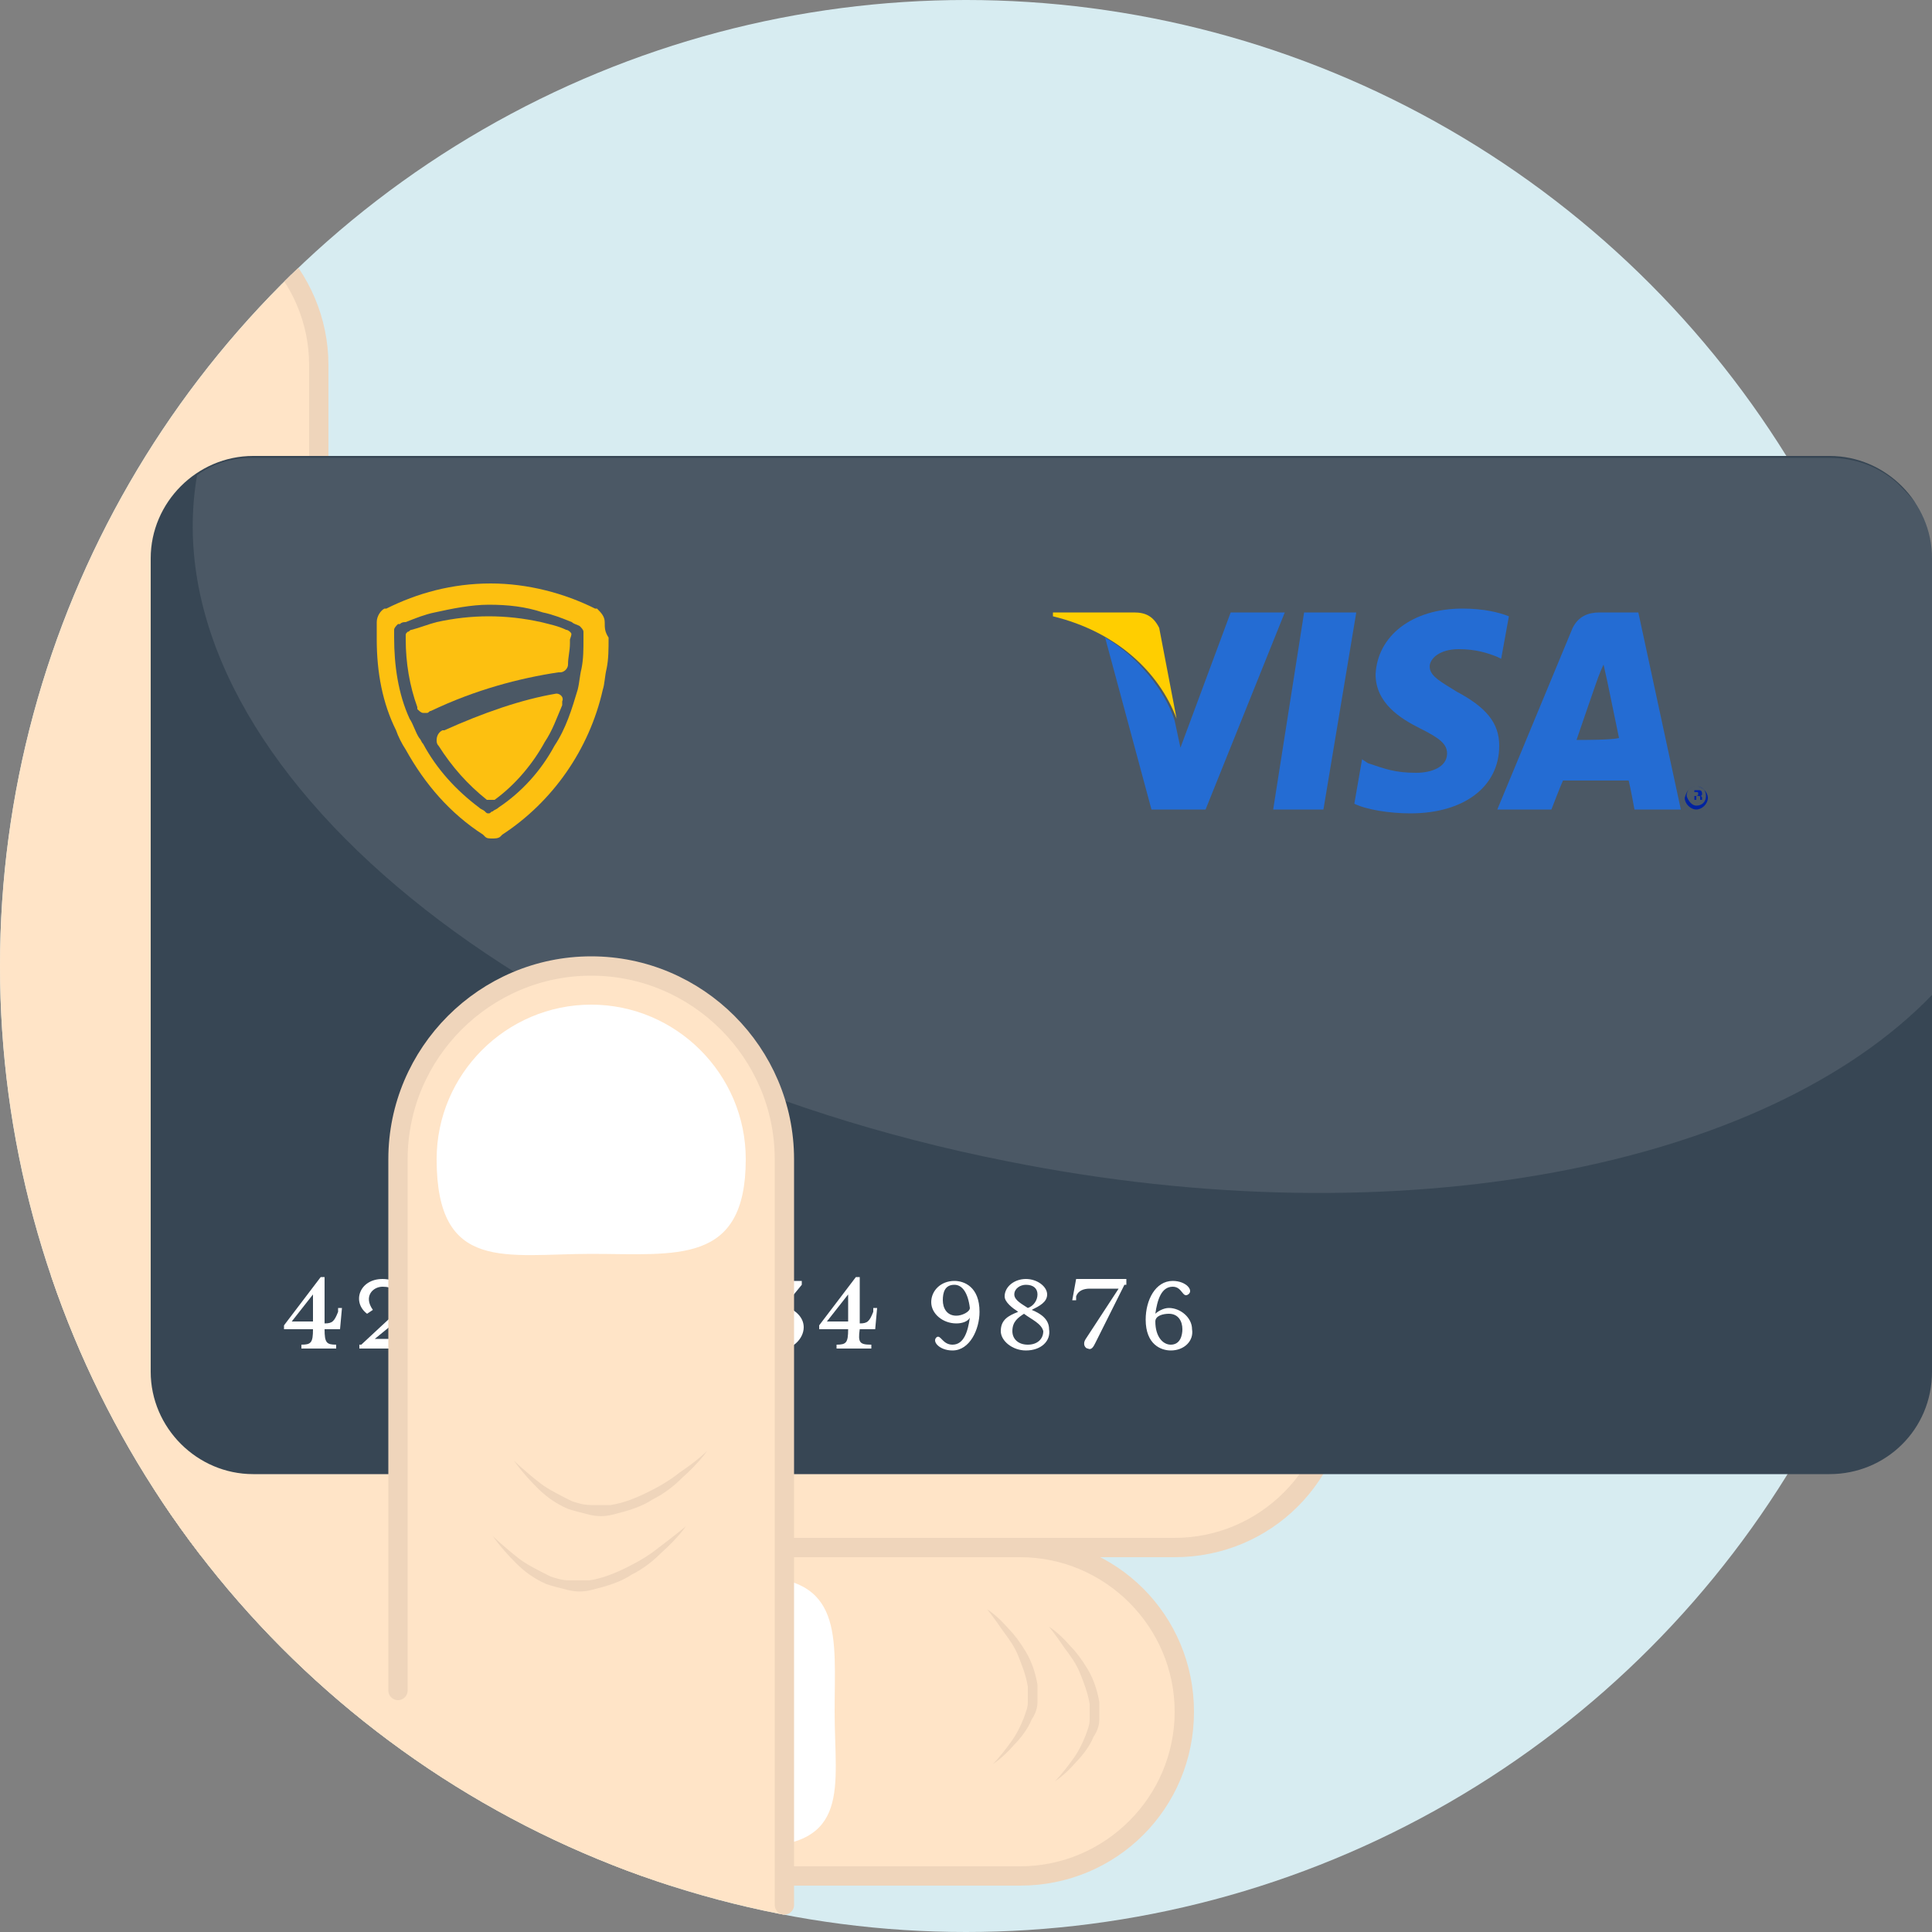 <?xml version="1.0" encoding="utf-8"?>
<!-- Generator: Adobe Illustrator 18.1.0, SVG Export Plug-In . SVG Version: 6.00 Build 0)  -->
<!DOCTYPE svg PUBLIC "-//W3C//DTD SVG 1.1//EN" "http://www.w3.org/Graphics/SVG/1.1/DTD/svg11.dtd">
<svg version="1.1" xmlns="http://www.w3.org/2000/svg" xmlns:xlink="http://www.w3.org/1999/xlink" x="0px" y="0px"
	 viewBox="0 0 100 100" style="enable-background:new 0 0 100 100;" xml:space="preserve">
<rect x="0" y="0" width="100" height="100" fill="#808080" stroke="none"/>
<style type="text/css">
	.st0{display:none;fill:#FFFFFF;stroke:#C6C6C6;stroke-width:0.5;stroke-miterlimit:10;}
	.st1{display:none;fill:#FFE168;stroke:#F9B233;stroke-width:0.5;stroke-miterlimit:10;}
	.st2{clip-path:url(#SVGID_2_);fill:#FEF4E8;}
	.st3{clip-path:url(#SVGID_2_);fill:#B5D184;}
	.st4{clip-path:url(#SVGID_2_);fill:#FFE4C7;}
	.st5{clip-path:url(#SVGID_2_);fill:#FFFFFF;stroke:#DADADA;stroke-width:0.5;stroke-miterlimit:10;}
	.st6{clip-path:url(#SVGID_2_);}
	.st7{fill:none;stroke:#9E9198;stroke-miterlimit:10;}
	.st8{clip-path:url(#SVGID_2_);fill:#FFE23B;stroke:#FDC010;stroke-miterlimit:10;}
	.st9{clip-path:url(#SVGID_2_);fill:#FFFFFF;stroke:#C6C6C6;stroke-width:0.5;stroke-miterlimit:10;}
	.st10{fill:#E84738;}
	.st11{fill:none;}
	.st12{fill:#D7ECF1;}
	.st13{display:none;clip-path:url(#SVGID_4_);}
	.st14{display:inline;fill:#CEBFA5;}
	.st15{display:inline;fill:#EFE5DF;}
	.st16{display:inline;fill:#DBCCAF;}
	.st17{display:inline;}
	.st18{fill:none;stroke:#BAA890;stroke-width:0.5;stroke-linecap:round;stroke-miterlimit:10;}
	.st19{clip-path:url(#SVGID_6_);}
	.st20{fill:#FFE4C7;}
	.st21{fill:#EFD5BB;}
	.st22{fill:#FFFFFF;}
	.st23{fill:#374654;}
	.st24{opacity:0.1;fill:#FFFFFF;}
	.st25{fill:#FDC010;}
	.st26{fill:#246CD3;}
	.st27{fill:#FFCE00;}
	.st28{fill:#0023A0;}
	.st29{fill:#FFE4C7;stroke:#EFD5BB;stroke-linecap:round;stroke-miterlimit:10;}
	.st30{clip-path:url(#SVGID_8_);fill:#D7ECF1;}
	.st31{clip-path:url(#SVGID_8_);fill:#92AC64;}
	.st32{clip-path:url(#SVGID_8_);fill:#B5D184;}
	.st33{clip-path:url(#SVGID_8_);}
	.st34{fill:#EDEDED;}
	.st35{fill:#DADADA;}
	.st36{fill:#C6C6C6;}
	.st37{fill:#575756;}
	.st38{fill:#F6F6F6;}
	.st39{fill:#126AD9;}
	.st40{fill:#D8DBDF;}
	.st41{clip-path:url(#SVGID_10_);fill:#818385;}
	.st42{clip-path:url(#SVGID_10_);fill:#F8F8F9;}
	.st43{clip-path:url(#SVGID_12_);fill:#818385;}
	.st44{clip-path:url(#SVGID_12_);fill:#F8F8F9;}
	.st45{clip-path:url(#SVGID_14_);fill:#818385;}
	.st46{clip-path:url(#SVGID_14_);fill:#F8F8F9;}
	.st47{clip-path:url(#SVGID_16_);fill:#818385;}
	.st48{clip-path:url(#SVGID_16_);fill:#F8F8F9;}
	.st49{clip-path:url(#SVGID_18_);fill:#818385;}
	.st50{clip-path:url(#SVGID_18_);fill:#F8F8F9;}
	.st51{clip-path:url(#SVGID_20_);fill:#818385;}
	.st52{clip-path:url(#SVGID_20_);fill:#F8F8F9;}
	.st53{clip-path:url(#SVGID_22_);fill:#818385;}
	.st54{clip-path:url(#SVGID_22_);fill:#F8F8F9;}
	.st55{clip-path:url(#SVGID_24_);fill:#818385;}
	.st56{clip-path:url(#SVGID_24_);fill:#F8F8F9;}
	.st57{clip-path:url(#SVGID_26_);fill:#818385;}
	.st58{clip-path:url(#SVGID_26_);fill:#F8F8F9;}
	.st59{clip-path:url(#SVGID_28_);fill:#818385;}
	.st60{clip-path:url(#SVGID_28_);fill:#F8F8F9;}
	.st61{clip-path:url(#SVGID_30_);fill:#818385;}
	.st62{clip-path:url(#SVGID_30_);fill:#F8F8F9;}
	.st63{clip-path:url(#SVGID_32_);fill:#818385;}
	.st64{clip-path:url(#SVGID_32_);fill:#F8F8F9;}
	.st65{clip-path:url(#SVGID_34_);fill:#818385;}
	.st66{clip-path:url(#SVGID_34_);fill:#F8F8F9;}
	.st67{clip-path:url(#SVGID_36_);fill:#818385;}
	.st68{clip-path:url(#SVGID_36_);fill:#F8F8F9;}
	.st69{clip-path:url(#SVGID_38_);fill:#818385;}
	.st70{clip-path:url(#SVGID_38_);fill:#F8F8F9;}
	.st71{clip-path:url(#SVGID_40_);fill:#818385;}
	.st72{clip-path:url(#SVGID_40_);fill:#F8F8F9;}
	.st73{clip-path:url(#SVGID_42_);fill:#818385;}
	.st74{clip-path:url(#SVGID_42_);fill:#F8F8F9;}
	.st75{clip-path:url(#SVGID_44_);fill:#818385;}
	.st76{clip-path:url(#SVGID_44_);fill:#F8F8F9;}
	.st77{clip-path:url(#SVGID_46_);fill:#818385;}
	.st78{clip-path:url(#SVGID_46_);fill:#F8F8F9;}
	.st79{clip-path:url(#SVGID_48_);fill:#818385;}
	.st80{clip-path:url(#SVGID_48_);fill:#F8F8F9;}
	.st81{clip-path:url(#SVGID_50_);fill:#818385;}
	.st82{clip-path:url(#SVGID_50_);fill:#F8F8F9;}
	.st83{clip-path:url(#SVGID_52_);fill:#818385;}
	.st84{clip-path:url(#SVGID_52_);fill:#F8F8F9;}
	.st85{clip-path:url(#SVGID_54_);fill:#818385;}
	.st86{clip-path:url(#SVGID_54_);fill:#F8F8F9;}
	.st87{clip-path:url(#SVGID_56_);fill:#818385;}
	.st88{clip-path:url(#SVGID_56_);fill:#F8F8F9;}
	.st89{clip-path:url(#SVGID_58_);fill:#818385;}
	.st90{clip-path:url(#SVGID_58_);fill:#F8F8F9;}
	.st91{clip-path:url(#SVGID_60_);fill:#818385;}
	.st92{clip-path:url(#SVGID_60_);fill:#F8F8F9;}
	.st93{fill:#818385;}
	.st94{fill:#C7CACD;}
	.st95{fill:#C0C2C6;}
	.st96{fill:#F8F8F9;}
	.st97{fill:none;stroke:#000000;stroke-width:0.2;stroke-miterlimit:10;}
	.st98{opacity:0.1;}
	.st99{fill:#B99966;}
	.st100{fill:#9D7543;}
	.st101{fill:#B5D184;}
	.st102{display:none;fill:#92AC64;}
	.st103{fill:#E0DE71;}
	.st104{fill:#FFE23B;}
	.st105{fill:#9E9198;}
	.st106{fill:#92AC64;}
	.st107{fill:#6B6785;}
	.st108{fill:#B5675D;}
	.st109{fill:#EF8778;}
	.st110{fill:#FEF4E8;}
</style>
<g id="Layer_1">
</g>
<g id="Layer_2">
	<polyline class="st11" points="0,100 0,0 100,0 100,100 	"/>
	<circle class="st12" cx="50" cy="50" r="50"/>
	<g>
		<defs>
			<circle id="SVGID_3_" cx="50" cy="50" r="50"/>
		</defs>
		<clipPath id="SVGID_2_">
			<use xlink:href="#SVGID_3_"  style="overflow:visible;"/>
		</clipPath>
		<g style="display:none;clip-path:url(#SVGID_2_);">
			
				<ellipse transform="matrix(0.945 0.329 -0.329 0.945 23.942 -34.698)" class="st14" cx="114.6" cy="53.5" rx="23.2" ry="23.2"/>
			
				<ellipse transform="matrix(0.995 -9.918173e-02 9.918173e-02 0.995 -1.599 4.33)" class="st14" cx="42.7" cy="18.2" rx="11.2" ry="7.5"/>
			
				<ellipse transform="matrix(0.993 0.12 -0.12 0.993 2.703 -7.146)" class="st14" cx="60.8" cy="18.9" rx="16.7" ry="7.5"/>
			
				<ellipse transform="matrix(0.945 0.329 -0.329 0.945 13.069 -25.197)" class="st14" cx="81.1" cy="26.1" rx="16.7" ry="8.4"/>
			
				<ellipse transform="matrix(0.945 0.329 -0.329 0.945 16.182 -30.433)" class="st14" cx="98.1" cy="32.7" rx="11.6" ry="11.7"/>
			<circle class="st14" cx="42.7" cy="18.2" r="7.5"/>
			<path class="st14" d="M50.2,10.2c0,0,17.2,1.5,20,1.9c2.8,0.4,29.7,9,29.7,9v13.5L42.7,18.2v-7.5C42.7,10.8,48.4,10.2,50.2,10.2z
				"/>
			<path class="st15" d="M32.8,15.2l-0.2-0.5c5.4-3.2,12.6-4.1,12.6-4.1l0.2,0.5c0,0-3.9,5.3-9.5,7.2C35.9,18.2,34.6,14.6,32.8,15.2
				z"/>
		</g>
		<g style="display:none;clip-path:url(#SVGID_2_);">
			<rect x="56.5" y="63.5" class="st16" width="45.2" height="20"/>
			<circle class="st16" cx="56.5" cy="73.5" r="10"/>
			<path class="st15" d="M49.5,73.5c0,3.9,3.1,7,7,7s7,1,7-7s-3.1-7-7-7S49.5,69.6,49.5,73.5z"/>
			<g class="st17">
				<path class="st18" d="M79.1,69.3c0,0,1.9,1.9,1.9,4.5c0,2.3-1.9,4.1-1.9,4.1"/>
				<path class="st18" d="M76.7,70.1c0,0,1.1,1.3,1.1,2.2"/>
				<path class="st18" d="M76.7,72.9c0,0,0.9,0.6,0.7,2.1c-0.2,1.3-0.9,2.1-0.9,2.1"/>
			</g>
		</g>
	</g>
	<g>
		<defs>
			<circle id="SVGID_5_" cx="50" cy="50" r="50"/>
		</defs>
		<clipPath id="SVGID_4_">
			<use xlink:href="#SVGID_5_"  style="overflow:visible;"/>
		</clipPath>
		<g style="clip-path:url(#SVGID_4_);">
			<g>
				<path class="st20" d="M8.5,80.1v-17h52.3c4.7,0,8.5,3.8,8.5,8.5s-3.8,8.5-8.5,8.5H8.5z"/>
				<path class="st21" d="M60.8,63.6c4.4,0,8,3.6,8,8s-3.6,8-8,8H9v-16H60.8 M60.8,62.6H8v18h52.8c5,0,9-4,9-9S65.8,62.6,60.8,62.6
					L60.8,62.6z"/>
			</g>
			<g>
				<path class="st20" d="M-0.5,79.5V18.9c0-4.7,3.8-8.5,8.5-8.5s8.5,3.8,8.5,8.5v60.6H-0.5z"/>
				<path class="st21" d="M8,10.9c4.4,0,8,3.6,8,8V79H0V18.9C0,14.5,3.6,10.9,8,10.9 M8,9.9c-5,0-9,4-9,9V80h18V18.9
					C17,14,13,9.9,8,9.9L8,9.9z"/>
			</g>
			<g>
				<g>
					<path class="st20" d="M0.5,97.1v-17h52.3c4.7,0,8.5,3.8,8.5,8.5s-3.8,8.5-8.5,8.5H0.5z"/>
					<path class="st21" d="M52.8,80.6c4.4,0,8,3.6,8,8s-3.6,8-8,8H1v-16H52.8 M52.8,79.6H0v18h52.8c5,0,9-4,9-9
						C61.8,83.6,57.8,79.6,52.8,79.6L52.8,79.6z"/>
				</g>
				<path class="st22" d="M38.9,81.6c4.8,0,4.3,3.1,4.3,7c0,3.9,0.9,7-4.3,7c-3.9,0-7-3.1-7-7C31.9,84.7,35,81.6,38.9,81.6z"/>
				<g>
					<g>
						<path class="st21" d="M51.1,83.3c0,0,0.5,0.3,1.1,1c0.3,0.3,0.6,0.7,0.9,1.2c0.3,0.5,0.5,1.1,0.6,1.7c0,0.3,0,0.7,0,0.9
							c0,0.3-0.1,0.6-0.3,0.9c-0.2,0.5-0.6,1-0.9,1.3c-0.6,0.7-1.1,1-1.1,1s0.4-0.4,0.9-1.1c0.3-0.4,0.5-0.8,0.7-1.3
							c0.1-0.3,0.2-0.5,0.2-0.8c0-0.3,0-0.5,0-0.8c-0.1-0.6-0.3-1.1-0.5-1.6c-0.2-0.5-0.5-0.9-0.8-1.3
							C51.5,83.8,51.1,83.3,51.1,83.3z"/>
					</g>
					<g>
						<path class="st21" d="M54.3,84.2c0,0,0.5,0.3,1.1,1c0.3,0.3,0.6,0.7,0.9,1.2c0.3,0.5,0.5,1.1,0.6,1.7c0,0.3,0,0.7,0,0.9
							c0,0.3-0.1,0.6-0.3,0.9c-0.2,0.5-0.6,1-0.9,1.3c-0.6,0.7-1.1,1-1.1,1s0.4-0.4,0.9-1.1c0.3-0.4,0.5-0.8,0.7-1.3
							c0.1-0.3,0.2-0.5,0.2-0.8c0-0.3,0-0.5,0-0.8c-0.1-0.6-0.3-1.1-0.5-1.6c-0.2-0.5-0.5-0.9-0.8-1.3
							C54.7,84.7,54.3,84.2,54.3,84.2z"/>
					</g>
				</g>
			</g>
			<polygon class="st20" points="40.6,100 1.2,100 1.2,66 40,66 			"/>
		</g>
	</g>
	<path class="st23" d="M94.7,76.3H13.1c-2.9,0-5.3-2.4-5.3-5.3V28.9c0-2.9,2.4-5.3,5.3-5.3h81.6c2.9,0,5.3,2.4,5.3,5.3v42.1
		C100,74,97.6,76.3,94.7,76.3z"/>
	<path class="st24" d="M94.7,23.7H13.1c-1.1,0-2.1,0.3-2.9,0.9C7.7,39.1,26.3,55,52.1,60.1c20.4,4.1,39.3,0.3,47.9-8.6V28.9
		c0-1-0.3-2-0.8-2.8c-0.3-0.4-0.6-0.7-1-1.1C97.3,24.2,96.1,23.7,94.7,23.7z"/>
	<path class="st11" d="M94.7,76.3H13.1c-2.9,0-5.3-2.4-5.3-5.3V28.9c0-2.9,2.4-5.3,5.3-5.3h81.6c2.9,0,5.3,2.4,5.3,5.3v42.1
		C100,74,97.6,76.3,94.7,76.3z"/>
	<g>
		<path class="st22" d="M17.4,69.6v0.2h-1.8v-0.2c0.5,0,0.6-0.1,0.6-0.8h-1.5v-0.2l1.9-2.5h0.2v2.4c0.4,0,0.5-0.1,0.7-0.6l0-0.2h0.2
			l-0.1,1.1h-0.8C16.8,69.5,16.9,69.6,17.4,69.6z M16.2,67l-1.1,1.4h1.1V67z"/>
		<path class="st22" d="M18.7,69.6l1.4-1.3c0.3-0.3,0.5-0.6,0.5-0.9c0-0.6-0.3-0.8-0.8-0.8c-0.5,0-1,0.5-0.5,1.2L19,68
			c-0.8-0.6-0.4-1.8,0.8-1.8c0.7,0,1.3,0.4,1.3,1.1c0,0.6-0.6,1.1-0.6,1.1l-1.1,0.9h1.8l-0.1,0.5h-2.5V69.6z"/>
		<path class="st22" d="M23.6,69.9c-0.7,0-1.3-0.8-1.3-1.8c0-1,0.6-1.8,1.3-1.8c0.8,0,1.4,0.8,1.4,1.8C25,69.1,24.4,69.9,23.6,69.9z
			 M23.6,66.5c-0.5,0-0.8,0.7-0.8,1.5c0,0.9,0.2,1.5,0.8,1.5c0.5,0,0.8-0.7,0.8-1.5C24.4,67.2,24.2,66.5,23.6,66.5z"/>
		<path class="st22" d="M27.3,69.9c-0.7,0-1.3-0.8-1.3-1.8c0-1,0.6-1.8,1.3-1.8c0.8,0,1.4,0.8,1.4,1.8
			C28.7,69.1,28.1,69.9,27.3,69.9z M27.3,66.5c-0.5,0-0.8,0.7-0.8,1.5c0,0.9,0.2,1.5,0.8,1.5c0.5,0,0.8-0.7,0.8-1.5
			C28.1,67.2,27.9,66.5,27.3,66.5z"/>
		<path class="st22" d="M31.9,69.8v-0.2c0.5,0,0.6-0.1,0.6-0.9v-1.2c0-0.8-0.2-0.9-0.8-0.9v-0.2l1.3-0.3v2.5c0,0.8,0.1,0.9,0.6,0.9
			v0.2H31.9z"/>
		<path class="st22" d="M35.3,69.6l1.4-1.3c0.3-0.3,0.5-0.6,0.5-0.9c0-0.6-0.3-0.8-0.8-0.8c-0.5,0-1,0.5-0.5,1.2L35.6,68
			c-0.8-0.6-0.4-1.8,0.8-1.8c0.7,0,1.3,0.4,1.3,1.1c0,0.6-0.6,1.1-0.6,1.1L36,69.3h1.8l-0.1,0.5h-2.5V69.6z"/>
		<path class="st22" d="M40.1,68.2c-0.1,0.1-0.2,0.2-0.2,0.2c-0.1,0-0.2-0.1-0.2-0.2c0-0.1,0-0.1,0.1-0.2l1.1-1.2h-1
			c-0.3,0-0.6,0.1-0.7,0.4l0,0.2H39l0.2-1.1h2.3v0.2l-0.9,1.1c0.6,0.2,1,0.6,1,1.1c0,0.6-0.6,1.2-1.4,1.2c-0.8,0-1.2-0.5-1.2-0.7
			c0-0.1,0.1-0.2,0.2-0.2c0.3,0,0.2,0.6,1,0.6c0.6,0,0.8-0.4,0.8-0.8c0-0.4-0.3-0.8-0.7-0.8C40.2,67.9,40.2,68,40.1,68.2z"/>
		<path class="st22" d="M45.1,69.6v0.2h-1.8v-0.2c0.5,0,0.6-0.1,0.6-0.8h-1.5v-0.2l1.9-2.5h0.2v2.4c0.4,0,0.5-0.1,0.7-0.6l0-0.2h0.2
			l-0.1,1.1h-0.8C44.4,69.5,44.5,69.6,45.1,69.6z M43.9,67l-1.1,1.4h1.1V67z"/>
		<path class="st22" d="M49.3,69.9c-0.7,0-1.1-0.5-0.8-0.7c0.2-0.1,0.3,0.4,0.8,0.4c0.6,0,0.8-0.7,0.9-1.4c-0.1,0.2-0.4,0.3-0.7,0.3
			c-0.7,0-1.3-0.5-1.3-1.1c0-0.6,0.5-1.1,1.2-1.1c0.5,0,1.3,0.3,1.3,1.6C50.7,68.8,50.2,69.9,49.3,69.9z M49.4,66.5
			c-0.5,0-0.6,0.4-0.6,0.8c0,0.4,0.2,0.8,0.7,0.8c0.3,0,0.7-0.2,0.7-0.4C50.1,66.9,49.8,66.5,49.4,66.5z"/>
		<path class="st22" d="M53.1,69.9c-0.7,0-1.3-0.5-1.3-1c0-0.6,0.4-0.8,0.9-1c-0.3-0.2-0.7-0.5-0.7-0.8c0-0.5,0.5-0.9,1.1-0.9
			c0.6,0,1.1,0.4,1.1,0.8c0,0.4-0.4,0.6-0.8,0.8c0.5,0.2,0.9,0.5,0.9,1C54.4,69.4,53.9,69.9,53.1,69.9z M53,68
			c-0.3,0.2-0.6,0.4-0.6,0.9c0,0.4,0.3,0.7,0.8,0.7c0.5,0,0.8-0.3,0.8-0.7C53.9,68.5,53.4,68.3,53,68z M53.1,66.5
			c-0.3,0-0.6,0.2-0.6,0.5c0,0.3,0.4,0.5,0.7,0.7c0.3-0.1,0.5-0.4,0.5-0.7C53.7,66.7,53.5,66.5,53.1,66.5z"/>
		<path class="st22" d="M58.2,66.5l-1.5,3c-0.1,0.2-0.2,0.4-0.4,0.3c-0.1,0-0.3-0.2-0.1-0.5l1.7-2.6h-1.5c-0.3,0-0.6,0.1-0.7,0.4
			l0,0.2h-0.2l0.2-1.1h2.6V66.5z"/>
		<path class="st22" d="M60.6,69.9c-0.5,0-1.3-0.3-1.3-1.6c0-1,0.5-2,1.4-2c0.7,0,1.1,0.5,0.8,0.7c-0.3,0.2-0.3-0.4-0.8-0.4
			c-0.6,0-0.8,0.7-0.9,1.4c0.1-0.1,0.4-0.3,0.7-0.3c0.6,0,1.2,0.5,1.2,1.1C61.8,69.4,61.3,69.9,60.6,69.9z M60.5,68
			c-0.3,0-0.7,0.1-0.7,0.4c0,0.8,0.4,1.2,0.8,1.2c0.5,0,0.6-0.5,0.6-0.8C61.2,68.4,61,68,60.5,68z"/>
	</g>
	<g>
		<path class="st25" d="M31.3,32.2L31.3,32.2C31.3,32.2,31.3,32.1,31.3,32.2c0-0.3-0.2-0.5-0.4-0.7c0,0-0.1,0-0.1,0
			c-1.6-0.8-3.5-1.3-5.4-1.3c-2,0-3.8,0.5-5.4,1.3c0,0-0.1,0-0.1,0c-0.2,0.1-0.4,0.4-0.4,0.7h0c0,0.3,0,0.6,0,0.9
			c0,1.7,0.3,3.3,1,4.7c0.1,0.3,0.3,0.7,0.5,1c1,1.8,2.3,3.3,4,4.4c0,0,0.1,0.1,0.1,0.1c0.1,0.1,0.2,0.1,0.4,0.1
			c0.1,0,0.3,0,0.4-0.1c0,0,0.1-0.1,0.1-0.1c2.6-1.7,4.5-4.4,5.2-7.5c0.1-0.3,0.1-0.7,0.2-1.1c0.1-0.5,0.1-1,0.1-1.6
			C31.3,32.7,31.3,32.5,31.3,32.2z M30.1,34.6c-0.1,0.4-0.1,0.7-0.2,1.1c-0.3,1-0.6,2-1.2,2.9C28,39.9,27,41,25.8,41.8
			c-0.1,0.1-0.2,0.1-0.3,0.2c0,0,0,0,0,0c0,0,0,0,0,0c-0.1,0-0.1,0.1-0.2,0.1c-0.1,0-0.1,0-0.2-0.1c0,0,0,0,0,0c0,0,0,0,0,0
			c-0.1-0.1-0.2-0.1-0.3-0.2c-1.2-0.9-2.2-2-2.9-3.3c-0.1-0.1-0.1-0.2-0.2-0.3c-0.2-0.3-0.3-0.7-0.5-1c-0.6-1.3-0.8-2.8-0.8-4.2
			c0,0,0,0,0,0c0-0.1,0-0.2,0-0.3c0,0,0,0,0,0c0,0,0,0,0-0.1c0-0.1,0.1-0.2,0.2-0.3c0,0,0,0,0.1,0v0c0.1-0.1,0.2-0.1,0.3-0.1
			c0.5-0.2,1-0.4,1.5-0.5c0.9-0.2,1.9-0.4,2.8-0.4c1,0,1.9,0.1,2.8,0.4c0.5,0.1,1,0.3,1.5,0.5c0.1,0.1,0.2,0.1,0.4,0.2
			c0.1,0.1,0.2,0.2,0.2,0.3c0,0,0,0,0,0c0,0.1,0,0.3,0,0.4c0,0,0,0,0,0C30.2,33.6,30.2,34.1,30.1,34.6z"/>
		<path class="st25" d="M29.5,32.7c0,0-0.1-0.1-0.2-0.1l0,0c-0.4-0.2-0.9-0.3-1.3-0.4c-0.9-0.2-1.8-0.3-2.7-0.3
			c-0.9,0-1.8,0.1-2.7,0.3c-0.4,0.1-0.9,0.3-1.3,0.4l0,0c-0.1,0-0.1,0.1-0.2,0.1c-0.1,0.1-0.1,0.1-0.1,0.2c0,0.1,0,0.1,0,0.2
			c0,0,0,0,0,0c0,0,0,0,0,0c0,1.2,0.2,2.4,0.6,3.5c0,0,0,0.1,0,0.1c0.1,0.1,0.2,0.2,0.3,0.2c0,0,0.1,0,0.1,0c0,0,0.1,0,0.1,0
			c0.1,0,0.1-0.1,0.2-0.1c2.3-1.1,4.6-1.7,6.6-2c0,0,0,0,0,0c0,0,0.1,0,0.1,0c0.2,0,0.4-0.2,0.4-0.4c0,0,0,0,0,0c0,0,0,0,0,0
			c0-0.4,0.1-0.7,0.1-1.1c0,0,0,0,0,0c0,0,0,0,0,0c0-0.1,0-0.1,0-0.2C29.6,32.8,29.6,32.8,29.5,32.7z"/>
		<path class="st25" d="M28.8,35.9C28.8,35.9,28.8,35.9,28.8,35.9C28.7,35.9,28.7,35.9,28.8,35.9c-1.8,0.3-3.8,1-5.8,1.9
			c0,0,0,0,0,0c0,0,0,0,0,0c0,0-0.1,0-0.1,0c-0.2,0.1-0.3,0.3-0.3,0.5c0,0.1,0,0.2,0.1,0.3l0,0c0.7,1.1,1.5,2,2.5,2.8c0,0,0,0,0,0
			c0,0,0,0,0.1,0c0,0,0.1,0,0.1,0c0,0,0.1,0,0.1,0c0,0,0,0,0.1,0c0,0,0,0,0,0c1.1-0.8,2-1.9,2.6-3c0.4-0.6,0.6-1.2,0.9-1.9
			c0,0,0-0.1,0-0.1v0c0,0,0,0,0-0.1C29.2,36.1,29,35.9,28.8,35.9z"/>
	</g>
	<g>
		<g>
			<polyline class="st26" points="65.9,41.9 67.5,31.7 70.2,31.7 68.5,41.9 65.9,41.9 			"/>
			<path class="st26" d="M78.1,31.9c-0.5-0.2-1.3-0.4-2.4-0.4c-2.6,0-4.4,1.4-4.5,3.4c0,1.5,1.3,2.3,2.3,2.8c1,0.5,1.4,0.8,1.4,1.3
				c0,0.7-0.8,1-1.6,1c-1.1,0-1.6-0.2-2.5-0.5l-0.3-0.2l-0.4,2.3c0.6,0.3,1.8,0.5,2.9,0.5c2.8,0,4.6-1.4,4.6-3.5
				c0-1.2-0.7-2-2.2-2.8C74.6,35.3,74,35,74,34.5c0-0.4,0.5-0.9,1.5-0.9c0.9,0,1.5,0.2,2,0.4l0.2,0.1L78.1,31.9"/>
			<path class="st26" d="M84.8,31.7h-2c-0.6,0-1.1,0.2-1.4,0.8l-3.9,9.4h2.8c0,0,0.5-1.3,0.6-1.5c0.3,0,3,0,3.4,0
				c0.1,0.4,0.3,1.5,0.3,1.5H87L84.8,31.7 M81.6,38.3c0.2-0.6,1-2.9,1-2.9c0,0,0.2-0.6,0.4-1l0.2,0.9c0,0,0.5,2.4,0.6,2.9
				C83.4,38.3,82.1,38.3,81.6,38.3z"/>
			<path class="st26" d="M63.7,31.7l-2.6,7l-0.3-1.4c-0.5-1.6-2-3.4-3.6-4.3l2.4,8.9l2.8,0l4.1-10.2H63.7"/>
			<path class="st27" d="M58.7,31.7h-4.2l0,0.2c3.3,0.8,5.5,2.9,6.4,5.3l-0.9-4.7C59.7,31.9,59.3,31.7,58.7,31.7z"/>
		</g>
		<g>
			<path class="st28" d="M87.8,40.7c0.3,0,0.6,0.3,0.6,0.6c0,0.3-0.3,0.6-0.6,0.6c-0.3,0-0.6-0.3-0.6-0.6
				C87.3,40.9,87.5,40.7,87.8,40.7z M87.8,41.7c0.3,0,0.5-0.2,0.5-0.5c0-0.3-0.2-0.5-0.5-0.5s-0.5,0.2-0.5,0.5
				C87.4,41.5,87.6,41.7,87.8,41.7z M87.6,40.9h0.3c0.1,0,0.2,0,0.2,0.2c0,0,0,0.1-0.1,0.1v0c0.1,0,0.1,0.1,0.1,0.1
				c0,0.1,0,0.1,0,0.1H88c0,0,0,0,0-0.1c0-0.1,0-0.1-0.1-0.1h-0.1v0.2h-0.1V40.9z M87.7,41.2h0.1c0.1,0,0.1-0.1,0.1-0.1
				c0-0.1,0-0.1-0.1-0.1h-0.1V41.2z"/>
		</g>
	</g>
	<g>
		<path class="st29" d="M40.6,98.6V60c0-5.5-4.5-10-10-10c-5.5,0-10,4.5-10,10v27.5"/>
		<path class="st22" d="M38.6,60c0,5.5-3.6,4.9-8,4.9s-8,1-8-4.9c0-4.4,3.6-8,8-8S38.6,55.6,38.6,60z"/>
	</g>
	<g>
		<g>
			<path class="st21" d="M36.6,75.1c0,0-0.4,0.6-1.3,1.4c-0.4,0.4-0.9,0.8-1.5,1.1c-0.6,0.4-1.3,0.6-2.1,0.8c-0.4,0.1-0.8,0.1-1.2,0
				c-0.4-0.1-0.8-0.2-1.1-0.3c-0.7-0.3-1.2-0.7-1.6-1.1c-0.8-0.8-1.2-1.4-1.2-1.4s0.5,0.5,1.4,1.2c0.4,0.3,1,0.6,1.6,0.9
				c0.3,0.1,0.6,0.2,1,0.2c0.2,0,0.3,0,0.5,0c0.2,0,0.3,0,0.5,0c0.7-0.1,1.4-0.4,2-0.7c0.6-0.3,1.1-0.6,1.6-1
				C36.1,75.6,36.6,75.1,36.6,75.1z"/>
		</g>
		<g>
			<path class="st21" d="M35.5,79c0,0-0.4,0.6-1.3,1.4c-0.4,0.4-0.9,0.8-1.5,1.1c-0.6,0.4-1.3,0.6-2.1,0.8c-0.4,0.1-0.8,0.1-1.2,0
				c-0.4-0.1-0.8-0.2-1.1-0.3c-0.7-0.3-1.2-0.7-1.6-1.1c-0.8-0.8-1.2-1.4-1.2-1.4s0.5,0.5,1.4,1.2c0.4,0.3,1,0.6,1.6,0.9
				c0.3,0.1,0.6,0.2,1,0.2c0.2,0,0.3,0,0.5,0c0.2,0,0.3,0,0.5,0c0.7-0.1,1.4-0.4,2-0.7c0.6-0.3,1.1-0.6,1.6-1
				C34.9,79.5,35.5,79,35.5,79z"/>
		</g>
	</g>
</g>
<g id="Layer_3">
</g>
<g id="swatches">
</g>
</svg>
